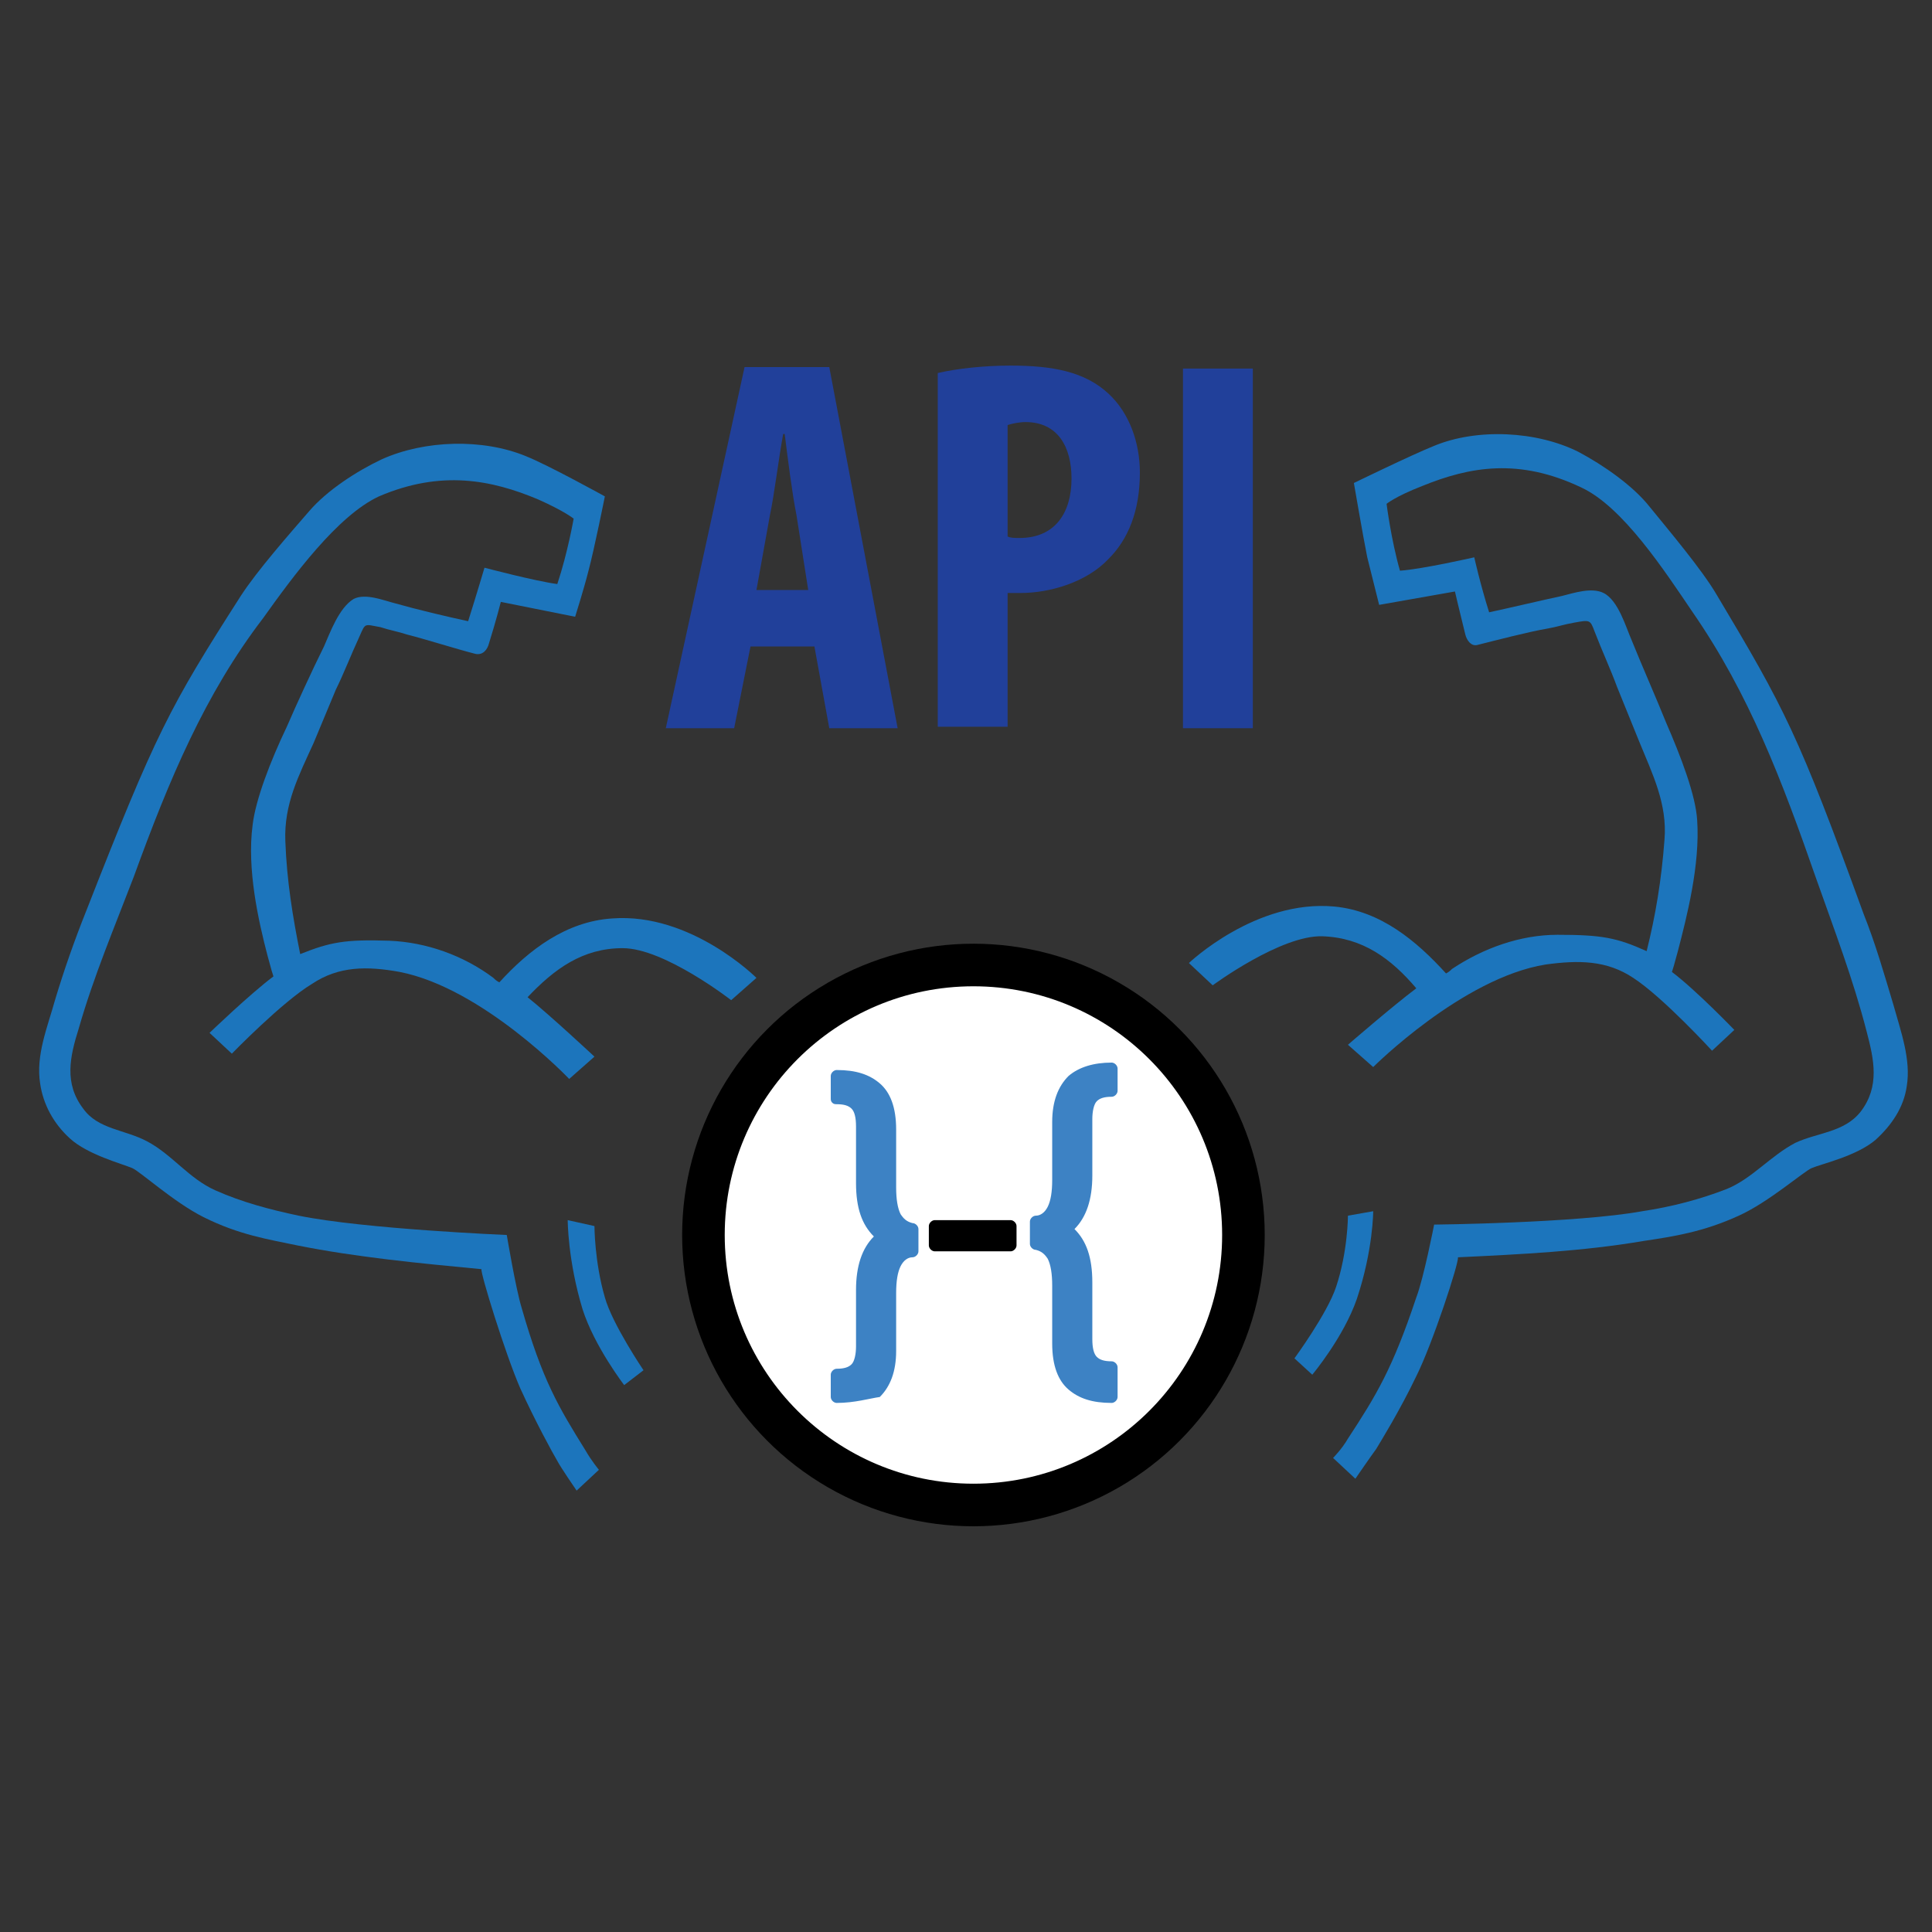 <?xml version="1.0" encoding="utf-8"?>
<!-- Generator: Adobe Illustrator 19.0.0, SVG Export Plug-In . SVG Version: 6.00 Build 0)  -->
<svg version="1.1" id="Layer_1" xmlns="http://www.w3.org/2000/svg" xmlns:xlink="http://www.w3.org/1999/xlink" x="0px" y="0px"
	 viewBox="-34 36 130 130" style="enable-background:new -34 36 130 130;" xml:space="preserve">
<rect x="-34" y="36" width="130" height="130" fill="#333333" stroke="none"/>
<style type="text/css">
	.st0{fill:#1C75BC;}
	.st1{fill:#21409A;}
	.st2{fill:#FFFFFF;stroke:#FFFFFF;stroke-width:1.27;stroke-miterlimit:10;}
	.st3{fill:#3D82C4;}
</style>
<g id="Layer_1_1_">
	<g id="XMLID_12_">
		<path id="XMLID_14_" class="st0" d="M93.4,103.6c-0.6-2-1.2-4.1-2-6.1C87,85.4,86.1,83.7,81.5,76c-1-1.7-3.2-4.3-4.5-5.9
			c-1.1-1.4-3.1-2.8-4.8-3.7c-2.8-1.4-6.8-1.6-9.7-0.4c-1.5,0.6-5.4,2.5-5.4,2.5s0.6,3.5,0.9,5c0.3,1.2,0.8,3.2,0.8,3.2l5.1-0.9
			c0,0,0.3,1.3,0.7,2.9c0.1,0.4,0.4,0.8,0.8,0.7c1.2-0.3,3.5-0.9,4.7-1.1c0.6-0.1,1.2-0.3,1.8-0.4c1.1-0.2,1.1-0.2,1.4,0.6
			c0.5,1.3,1.1,2.6,1.5,3.7l1.5,3.7c0.9,2.2,1.9,4.2,1.7,6.6c-0.2,2.7-0.6,5.1-1.2,7.5c-2-0.9-3-1.1-6-1.1c-2.5,0-5,0.9-7.1,2.3
			c-0.1,0.1-0.2,0.2-0.4,0.3c-2-2.2-4.4-4.2-7.5-4.5c-5.3-0.5-9.8,3.8-9.8,3.8l1.6,1.5c0,0,4.6-3.4,7.4-3.3c2.7,0.1,4.6,1.5,6.3,3.5
			c-1.6,1.2-4.6,3.8-4.6,3.8l1.7,1.5c0,0,6-6,11.6-6.9c2.2-0.3,4.1-0.3,5.9,0.9c2,1.3,5.3,4.9,5.3,4.9l1.5-1.4c0,0-2.6-2.7-4.2-3.9
			c0.1-0.3,0.1-0.3,0.4-1.4c0.6-2.3,1.5-5.8,1.3-8.8c-0.1-1.7-1.1-4.3-2.1-6.6c-0.6-1.5-1.7-4-2.3-5.5c-0.4-0.9-0.9-2.7-1.9-3.2
			c-0.8-0.4-2,0-2.8,0.2c-1.4,0.3-3.5,0.8-4.9,1.1c-0.6-1.9-1-3.7-1-3.7s-3.5,0.8-5,0.9c-0.6-2.1-0.9-4.5-0.9-4.5s0.6-0.5,2.4-1.2
			c3.2-1.3,6.5-1.9,10.7,0.1c2.8,1.3,5.6,5.6,7.5,8.4c3.8,5.5,6,11.3,8.3,17.9c1.2,3.4,2.5,6.8,3.4,10.3c0.5,1.9,0.9,3.7-0.4,5.4
			c-1.1,1.4-2.9,1.4-4.4,2.1c-1.7,0.9-2.9,2.4-4.6,3.1c-1.8,0.7-3.7,1.2-5.7,1.5c-4.4,0.8-14,0.9-14,0.9s-0.7,3.6-1.2,4.9
			c-1.6,4.8-2.7,6.6-4.6,9.5c-0.4,0.7-1,1.3-1,1.3l1.5,1.4c0,0,1.1-1.6,1.4-2c0.3-0.5,1.6-2.6,2.7-4.9c1.1-2.2,2.9-7.7,2.8-8
			c4.2-0.2,8.4-0.4,12.5-1.1c2-0.3,4-0.6,6.4-1.7c2-0.9,4.4-3,4.9-3.2c0.7-0.3,3-0.8,4.3-1.9c1.1-1,1.9-2.2,2.1-3.6
			C94.6,107.3,93.9,105.4,93.4,103.6z"/>
		<path id="XMLID_13_" class="st0" d="M56.7,117.8c0,0,0,2.4-0.8,4.8c-0.6,1.8-2.8,4.8-2.8,4.8l1.2,1.1c0,0,2.1-2.5,3-5.1
			c1.1-3.3,1.1-5.9,1.1-5.9L56.7,117.8z"/>
	</g>
	<g id="XMLID_3_">
		<path id="XMLID_5_" class="st0" d="M-30.3,103.3c0.6-2,1.3-4,2.1-6c4.7-12,5.6-13.7,10.4-21.2c1.1-1.7,3.3-4.2,4.6-5.7
			c1.2-1.4,3.2-2.7,4.9-3.5c2.9-1.3,6.8-1.4,9.7-0.2c1.5,0.6,5.3,2.7,5.3,2.7s-0.7,3.5-1.1,5c-0.3,1.2-0.9,3.1-0.9,3.1l-5-1
			c0,0-0.3,1.2-0.8,2.8C-1.2,79.7-1.5,80.1-2,80c-1.2-0.3-3.4-1-4.6-1.3c-0.6-0.2-1.2-0.3-1.8-0.5c-1.1-0.2-1-0.3-1.4,0.6
			c-0.6,1.3-1.1,2.6-1.6,3.6l-1.5,3.6c-1,2.2-2,4.1-1.9,6.6c0.1,2.7,0.5,5.1,1,7.6c2-0.8,3-1,6-0.9c2.5,0.1,5,1,7,2.5
			c0.1,0.1,0.2,0.2,0.4,0.3c2-2.2,4.5-4.1,7.6-4.3c5.3-0.4,9.7,4,9.7,4l-1.7,1.5c0,0-4.5-3.5-7.3-3.5c-2.7,0-4.6,1.4-6.4,3.3
			c1.5,1.2,4.5,4,4.5,4l-1.7,1.5c0,0-5.8-6.1-11.4-7.2c-2.2-0.4-4.1-0.4-5.9,0.8c-2,1.2-5.4,4.7-5.4,4.7l-1.5-1.4
			c0,0,2.7-2.6,4.3-3.8c-0.1-0.3-0.1-0.3-0.4-1.4c-0.6-2.3-1.4-5.8-1-8.8c0.2-1.7,1.2-4.3,2.3-6.6c0.6-1.4,1.8-4,2.5-5.4
			c0.4-0.9,1-2.6,2-3.2c0.8-0.4,2,0.1,2.8,0.3c1.4,0.4,3.5,0.9,4.9,1.2c0.6-1.9,1.1-3.6,1.1-3.6s3.4,0.9,4.9,1.1
			c0.7-2.1,1.1-4.4,1.1-4.4S4,70.4,2.2,69.6c-3.1-1.3-6.5-2-10.7-0.2c-2.8,1.3-5.8,5.4-7.8,8.2c-3.9,5.1-6.3,10.8-8.7,17.4
			c-1.3,3.4-2.7,6.7-3.7,10.2c-0.6,1.9-1,3.7,0.3,5.4c1,1.4,2.8,1.4,4.3,2.2c1.7,0.9,2.8,2.5,4.6,3.3s3.7,1.3,5.6,1.7
			c4.4,0.9,14,1.3,14,1.3s0.6,3.6,1,4.9c1.4,4.9,2.5,6.7,4.3,9.6c0.4,0.7,0.9,1.3,0.9,1.3l-1.5,1.4c0,0-1.1-1.6-1.3-2
			c-0.3-0.5-1.5-2.7-2.5-4.9c-1-2.3-2.7-7.8-2.6-8c-4.2-0.4-8.4-0.8-12.4-1.6c-1.9-0.4-3.9-0.7-6.3-1.9c-2-1-4.3-3.1-4.8-3.3
			c-0.7-0.3-3-0.9-4.2-2c-1.1-1-1.8-2.3-2-3.7C-31.6,107-30.8,105.1-30.3,103.3z"/>
		<path id="XMLID_4_" class="st0" d="M6,118.5c0,0,0,2.4,0.7,4.8c0.5,1.8,2.6,4.9,2.6,4.9l-1.3,1c0,0-2-2.6-2.8-5.1c-1-3.3-1-6-1-6
			L6,118.5z"/>
	</g>
	<g id="XMLID_15_">
		<path id="XMLID_16_" class="st1" d="M16.5,79.5L15.4,85h-4.6l5.3-24.3h5.7L26.4,85h-4.6l-1-5.5H16.5z M20.4,75.8l-0.8-5.1
			c-0.3-1.5-0.6-3.9-0.8-5.5h-0.1c-0.3,1.6-0.6,4.1-0.9,5.5l-0.9,5h3.5V75.8z"/>
		<path id="XMLID_19_" class="st1" d="M29.1,61.1c1.3-0.3,3.1-0.5,4.9-0.5c2.8,0,5,0.4,6.6,1.9c1.4,1.3,2.1,3.3,2.1,5.3
			c0,2.6-0.8,4.5-2.1,5.8c-1.5,1.6-4,2.3-5.9,2.3c-0.3,0-0.6,0-0.9,0v9h-4.7C29.1,84.9,29.1,61.1,29.1,61.1z M33.8,72.1
			c0.2,0.1,0.5,0.1,0.8,0.1c2.4,0,3.5-1.7,3.5-4c0-2.1-0.9-3.8-3.1-3.8c-0.4,0-0.9,0.1-1.2,0.2C33.8,64.6,33.8,72.1,33.8,72.1z"/>
		<path id="XMLID_22_" class="st1" d="M50.3,60.8V85h-4.7V60.8H50.3z"/>
	</g>
	<g id="XMLID_420_">
		<circle id="XMLID_429_" cx="31.5" cy="119.1" r="19.6"/>
		<circle id="XMLID_428_" class="st2" cx="31.5" cy="119.1" r="16.1"/>
		<g id="XMLID_421_">
			<g id="XMLID_423_">
				<path id="XMLID_425_" class="st3" d="M22.3,130.4c-0.2,0-0.4-0.2-0.4-0.4v-1.5c0-0.2,0.2-0.4,0.4-0.4c0.5,0,0.8-0.1,1-0.3
					c0.2-0.2,0.3-0.7,0.3-1.2v-3.8c0-1.6,0.4-2.8,1.2-3.6c-0.8-0.8-1.2-1.9-1.2-3.6v-3.8c0-0.6-0.1-1-0.3-1.2s-0.5-0.3-1-0.3
					c-0.1,0-0.2,0-0.3-0.1s-0.1-0.2-0.1-0.3v-1.5c0-0.2,0.2-0.4,0.4-0.4c1.3,0,2.2,0.3,2.9,0.9s1.1,1.6,1.1,3.1v3.9
					c0,0.8,0.1,1.4,0.3,1.8c0.2,0.3,0.4,0.5,0.8,0.6c0.2,0,0.4,0.2,0.4,0.4v1.5c0,0.2-0.2,0.4-0.4,0.4c-0.3,0-0.6,0.2-0.8,0.6
					s-0.3,1-0.3,1.8v3.9c0,1.4-0.4,2.4-1.1,3.1C24.5,130.1,23.5,130.4,22.3,130.4z"/>
				<path id="XMLID_424_" class="st3" d="M40.8,130.4c-1.3,0-2.2-0.3-2.9-0.9c-0.7-0.6-1.1-1.6-1.1-3.1v-3.9c0-0.8-0.1-1.4-0.3-1.8
					c-0.2-0.3-0.4-0.5-0.8-0.6c-0.2,0-0.4-0.2-0.4-0.4v-1.5c0-0.2,0.2-0.4,0.4-0.4c0.3,0,0.6-0.2,0.8-0.6c0.2-0.4,0.3-1,0.3-1.8
					v-3.9c0-1.4,0.4-2.4,1.1-3.1c0.7-0.6,1.7-0.9,2.9-0.9c0.2,0,0.4,0.2,0.4,0.4v1.5c0,0.2-0.2,0.4-0.4,0.4c-0.5,0-0.8,0.1-1,0.3
					c-0.2,0.2-0.3,0.7-0.3,1.2v3.8c0,1.6-0.4,2.8-1.2,3.6c0.8,0.8,1.2,1.9,1.2,3.6v3.8c0,0.6,0.1,1,0.3,1.2c0.2,0.2,0.5,0.3,1,0.3
					c0.2,0,0.4,0.2,0.4,0.4v2C41.2,130.2,41,130.4,40.8,130.4z"/>
			</g>
			<path id="XMLID_422_" d="M28.9,120.2c-0.2,0-0.4-0.2-0.4-0.4v-1.3c0-0.2,0.2-0.4,0.4-0.4H34c0.2,0,0.4,0.2,0.4,0.4v1.3
				c0,0.2-0.2,0.4-0.4,0.4H28.9z"/>
		</g>
	</g>
</g>
</svg>
